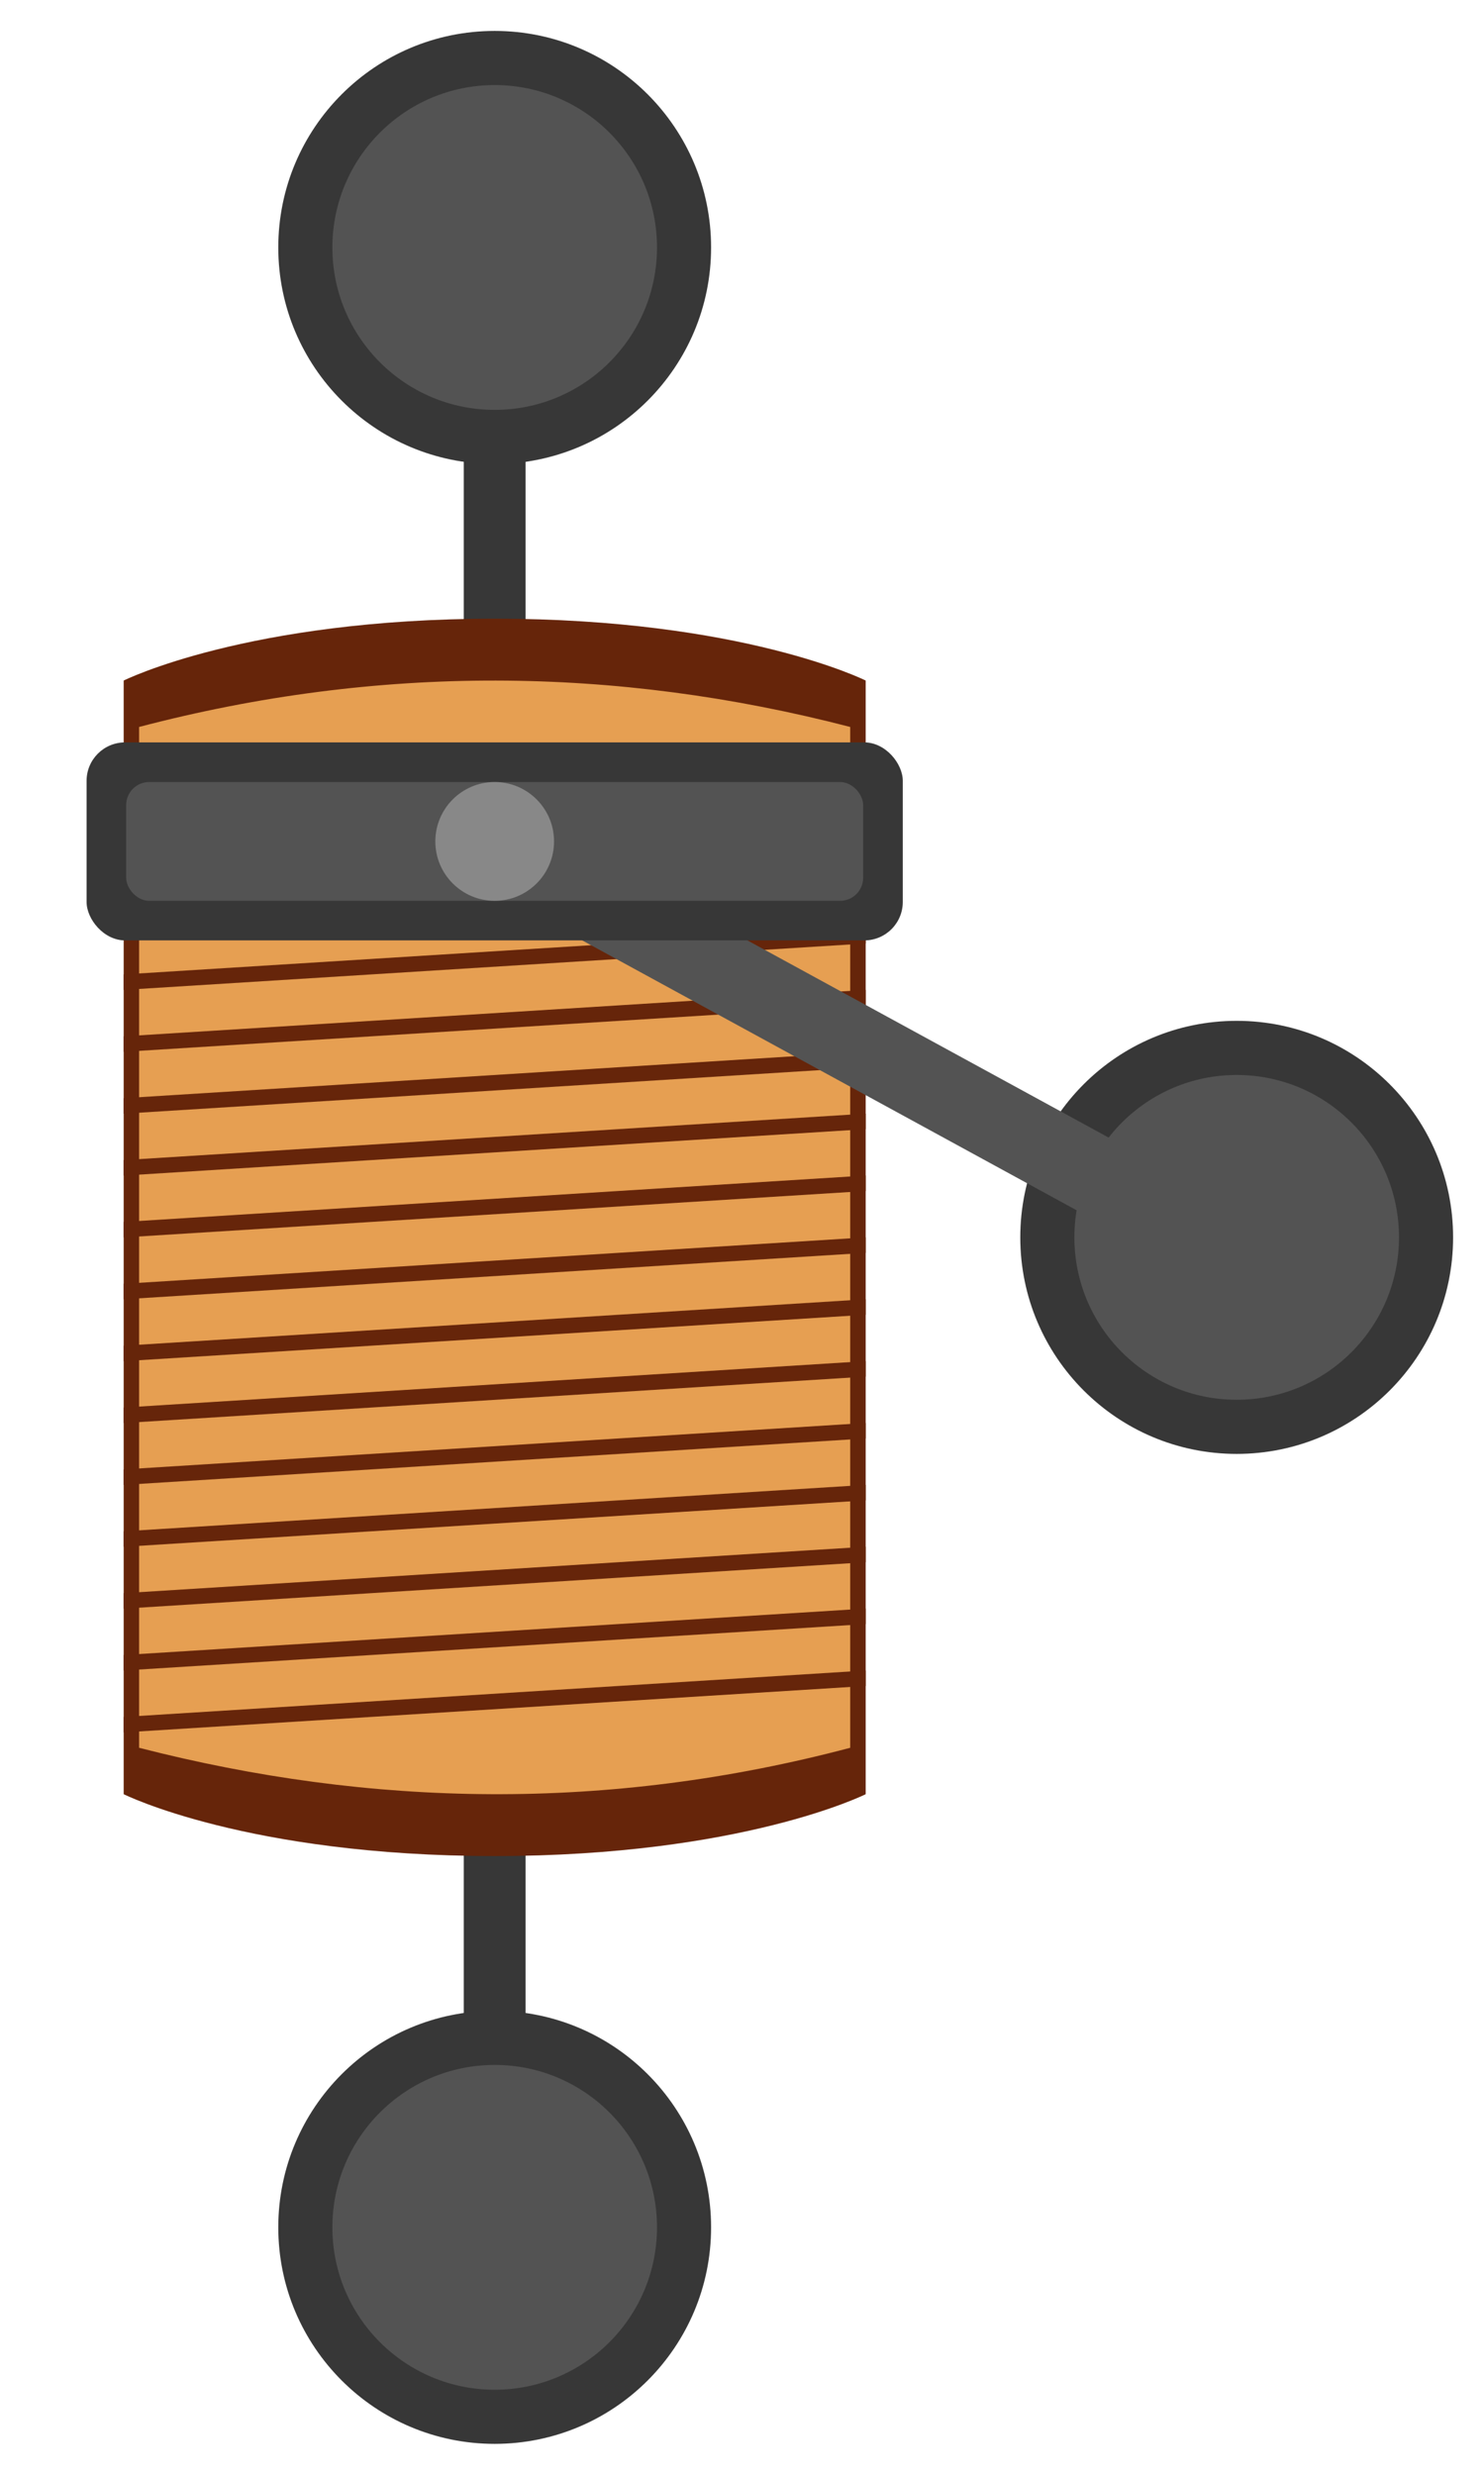<?xml version="1.0" encoding="UTF-8" standalone="no"?>
<!-- Created with Inkscape (http://www.inkscape.org/) -->

<svg
   xmlns:dc="http://purl.org/dc/elements/1.1/"
   xmlns:cc="http://creativecommons.org/ns#"
   xmlns:rdf="http://www.w3.org/1999/02/22-rdf-syntax-ns#"
   xmlns:svg="http://www.w3.org/2000/svg"
   xmlns="http://www.w3.org/2000/svg"
   xmlns:sodipodi="http://sodipodi.sourceforge.net/DTD/sodipodi-0.dtd"
   xmlns:inkscape="http://www.inkscape.org/namespaces/inkscape"
   width="96"
   height="160"
   viewBox="0 0 25.4 42.333"
   version="1.1"
   id="svg2706"
   inkscape:version="0.92.4 (5da689c313, 2019-01-14)"
   sodipodi:docname="rheostat_icon.svg">
  <defs
     id="defs2700" />
  <sodipodi:namedview
     id="base"
     pagecolor="#a3a3a3"
     bordercolor="#666666"
     borderopacity="1.0"
     inkscape:pageopacity="0"
     inkscape:pageshadow="2"
     inkscape:zoom="13.072937"
     inkscape:cx="40.558111"
     inkscape:cy="94.826969"
     inkscape:document-units="mm"
     inkscape:current-layer="layer1"
     showgrid="true"
     units="px"
     inkscape:window-width="1884"
     inkscape:window-height="1054"
     inkscape:window-x="0"
     inkscape:window-y="0"
     inkscape:window-maximized="1"
     inkscape:snap-global="true">
    <inkscape:grid
       type="xygrid"
       id="grid812"
       empspacing="4" />
  </sodipodi:namedview>
  <g
     inkscape:label="Calque 1"
     inkscape:groupmode="layer"
     id="layer1"
     transform="translate(0,-254.667)">
    <circle
       style="opacity:1;vector-effect:none;fill:#373737;fill-opacity:1;stroke:none;stroke-width:0.232;stroke-linecap:butt;stroke-linejoin:miter;stroke-miterlimit:4;stroke-dasharray:none;stroke-dashoffset:0;stroke-opacity:1"
       id="path825"
       cx="8.467"
       cy="258.9"
       r="3.704" />
    <rect
       style="opacity:1;vector-effect:none;fill:#373737;fill-opacity:1;stroke:none;stroke-width:0.156;stroke-linecap:butt;stroke-linejoin:miter;stroke-miterlimit:4;stroke-dasharray:none;stroke-dashoffset:0;stroke-opacity:1"
       id="rect829"
       width="1.058"
       height="38.1"
       x="7.938"
       y="256.783" />
    <circle
       style="opacity:1;vector-effect:none;fill:#535353;fill-opacity:1;stroke:none;stroke-width:0.347;stroke-linecap:butt;stroke-linejoin:miter;stroke-miterlimit:4;stroke-dasharray:none;stroke-dashoffset:0;stroke-opacity:1"
       id="path831"
       cx="8.467"
       cy="258.9"
       r="2.778" />
    <circle
       style="opacity:1;vector-effect:none;fill:#373737;fill-opacity:1;stroke:none;stroke-width:0.232;stroke-linecap:butt;stroke-linejoin:miter;stroke-miterlimit:4;stroke-dasharray:none;stroke-dashoffset:0;stroke-opacity:1"
       id="path825-7"
       cx="8.467"
       cy="292.767"
       r="3.704" />
    <circle
       style="opacity:1;vector-effect:none;fill:#535353;fill-opacity:1;stroke:none;stroke-width:0.347;stroke-linecap:butt;stroke-linejoin:miter;stroke-miterlimit:4;stroke-dasharray:none;stroke-dashoffset:0;stroke-opacity:1"
       id="path831-0"
       cx="8.467"
       cy="292.767"
       r="2.778" />
    <circle
       style="opacity:1;vector-effect:none;fill:#373737;fill-opacity:1;stroke:none;stroke-width:0.232;stroke-linecap:butt;stroke-linejoin:miter;stroke-miterlimit:4;stroke-dasharray:none;stroke-dashoffset:0;stroke-opacity:1"
       id="path825-7-3"
       cx="21.167"
       cy="275.833"
       r="3.704" />
    <circle
       style="opacity:1;vector-effect:none;fill:#535353;fill-opacity:1;stroke:none;stroke-width:0.347;stroke-linecap:butt;stroke-linejoin:miter;stroke-miterlimit:4;stroke-dasharray:none;stroke-dashoffset:0;stroke-opacity:1"
       id="path831-0-6"
       cx="21.167"
       cy="275.833"
       r="2.778" />
    <path
       style="opacity:1;vector-effect:none;fill:#66250a;fill-opacity:1;stroke:none;stroke-width:0.529;stroke-linecap:butt;stroke-linejoin:miter;stroke-miterlimit:4;stroke-dasharray:none;stroke-dashoffset:0;stroke-opacity:1"
       d="m 8.467,265.25 c -4.233,0 -6.35,1.058 -6.35,1.058 v 19.05 c 0,0 2.117,1.058 6.35,1.058 4.233,0 6.35,-1.058 6.35,-1.058 v -19.05 c 0,0 -2.117,-1.058 -6.35,-1.058 z"
       id="path869-7"
       inkscape:connector-curvature="0"
       sodipodi:nodetypes="zcczccz" />
    <path
       style="opacity:1;vector-effect:none;fill:#e69f52;fill-opacity:1;stroke:none;stroke-width:0.529;stroke-linecap:butt;stroke-linejoin:miter;stroke-miterlimit:4;stroke-dasharray:none;stroke-dashoffset:0;stroke-opacity:1"
       d="m 2.381,267.102 c 4.088,-1.072 8.144,-1.044 12.171,0 v 17.462 c -4.144,1.096 -8.195,1.021 -12.171,0 z"
       id="rect863"
       inkscape:connector-curvature="0"
       sodipodi:nodetypes="ccccc" />
    <path
       style="fill:#66250a;fill-opacity:1;stroke:none;stroke-width:0.265px;stroke-linecap:butt;stroke-linejoin:miter;stroke-opacity:1"
       d="M 14.817,267.367 2.117,268.16 v 0.265 l 12.7,-0.794 z"
       id="path866"
       inkscape:connector-curvature="0" />
    <path
       style="fill:#66250a;fill-opacity:1;stroke:none;stroke-width:0.265px;stroke-linecap:butt;stroke-linejoin:miter;stroke-opacity:1"
       d="m 14.817,268.425 -12.7,0.794 v 0.265 l 12.7,-0.794 z"
       id="path866-7"
       inkscape:connector-curvature="0" />
    <path
       style="fill:#66250a;fill-opacity:1;stroke:none;stroke-width:0.265px;stroke-linecap:butt;stroke-linejoin:miter;stroke-opacity:1"
       d="m 14.817,269.483 -12.7,0.794 v 0.265 l 12.7,-0.794 z"
       id="path866-5"
       inkscape:connector-curvature="0" />
    <path
       style="fill:#66250a;fill-opacity:1;stroke:none;stroke-width:0.265px;stroke-linecap:butt;stroke-linejoin:miter;stroke-opacity:1"
       d="M 14.817,270.542 2.117,271.335 V 271.6 l 12.7,-0.794 z"
       id="path866-7-3"
       inkscape:connector-curvature="0" />
    <path
       style="fill:#66250a;fill-opacity:1;stroke:none;stroke-width:0.265px;stroke-linecap:butt;stroke-linejoin:miter;stroke-opacity:1"
       d="m 14.817,271.6 -12.7,0.794 v 0.265 l 12.7,-0.794 z"
       id="path866-56"
       inkscape:connector-curvature="0" />
    <path
       style="fill:#66250a;fill-opacity:1;stroke:none;stroke-width:0.265px;stroke-linecap:butt;stroke-linejoin:miter;stroke-opacity:1"
       d="M 14.817,272.658 2.117,273.452 v 0.265 l 12.7,-0.794 z"
       id="path866-7-2"
       inkscape:connector-curvature="0" />
    <path
       style="fill:#66250a;fill-opacity:1;stroke:none;stroke-width:0.265px;stroke-linecap:butt;stroke-linejoin:miter;stroke-opacity:1"
       d="m 14.817,273.717 -12.7,0.794 v 0.265 l 12.7,-0.794 z"
       id="path866-5-9"
       inkscape:connector-curvature="0" />
    <path
       style="fill:#66250a;fill-opacity:1;stroke:none;stroke-width:0.265px;stroke-linecap:butt;stroke-linejoin:miter;stroke-opacity:1"
       d="m 14.817,274.775 -12.7,0.794 v 0.265 l 12.7,-0.794 z"
       id="path866-7-3-1"
       inkscape:connector-curvature="0" />
    <path
       style="fill:#66250a;fill-opacity:1;stroke:none;stroke-width:0.265px;stroke-linecap:butt;stroke-linejoin:miter;stroke-opacity:1"
       d="m 14.817,275.833 -12.7,0.794 v 0.265 l 12.7,-0.794 z"
       id="path866-2"
       inkscape:connector-curvature="0" />
    <path
       style="fill:#66250a;fill-opacity:1;stroke:none;stroke-width:0.265px;stroke-linecap:butt;stroke-linejoin:miter;stroke-opacity:1"
       d="m 14.817,276.892 -12.7,0.794 v 0.265 l 12.7,-0.794 z"
       id="path866-7-7"
       inkscape:connector-curvature="0" />
    <path
       style="fill:#66250a;fill-opacity:1;stroke:none;stroke-width:0.265px;stroke-linecap:butt;stroke-linejoin:miter;stroke-opacity:1"
       d="M 14.817,277.95 2.117,278.744 v 0.265 l 12.7,-0.794 z"
       id="path866-5-0"
       inkscape:connector-curvature="0" />
    <path
       style="fill:#66250a;fill-opacity:1;stroke:none;stroke-width:0.265px;stroke-linecap:butt;stroke-linejoin:miter;stroke-opacity:1"
       d="m 14.817,279.008 -12.7,0.794 v 0.265 l 12.7,-0.794 z"
       id="path866-7-3-9"
       inkscape:connector-curvature="0" />
    <path
       style="fill:#66250a;fill-opacity:1;stroke:none;stroke-width:0.265px;stroke-linecap:butt;stroke-linejoin:miter;stroke-opacity:1"
       d="m 14.817,280.067 -12.7,0.794 v 0.265 l 12.7,-0.794 z"
       id="path866-56-3"
       inkscape:connector-curvature="0" />
    <path
       style="fill:#66250a;fill-opacity:1;stroke:none;stroke-width:0.265px;stroke-linecap:butt;stroke-linejoin:miter;stroke-opacity:1"
       d="m 14.817,281.125 -12.7,0.794 v 0.265 l 12.7,-0.794 z"
       id="path866-7-2-6"
       inkscape:connector-curvature="0" />
    <path
       style="fill:#66250a;fill-opacity:1;stroke:none;stroke-width:0.265px;stroke-linecap:butt;stroke-linejoin:miter;stroke-opacity:1"
       d="m 14.817,282.183 -12.7,0.794 v 0.265 l 12.7,-0.794 z"
       id="path866-5-9-0"
       inkscape:connector-curvature="0" />
    <path
       style="fill:#66250a;fill-opacity:1;stroke:none;stroke-width:0.265px;stroke-linecap:butt;stroke-linejoin:miter;stroke-opacity:1"
       d="M 14.817,283.242 2.117,284.036 v 0.265 l 12.7,-0.794 z"
       id="path866-7-3-1-6"
       inkscape:connector-curvature="0" />
    <rect
       style="opacity:1;vector-effect:none;fill:#535353;fill-opacity:1;stroke:none;stroke-width:0.676;stroke-linecap:butt;stroke-linejoin:miter;stroke-miterlimit:4;stroke-dasharray:none;stroke-dashoffset:0;stroke-opacity:1"
       id="rect839"
       width="14.817"
       height="1.354"
       x="136.215"
       y="231.518"
       ry="0.677"
       inkscape:transform-center-x="-6.5132148"
       inkscape:transform-center-y="3.6000195"
       transform="matrix(0.878,0.479,-0.479,0.878,0,0)" />
    <rect
       style="opacity:1;vector-effect:none;fill:#373737;fill-opacity:1;stroke:none;stroke-width:0.677;stroke-linecap:butt;stroke-linejoin:miter;stroke-miterlimit:4;stroke-dasharray:none;stroke-dashoffset:0;stroke-opacity:1"
       id="rect840"
       width="13.97"
       height="3.387"
       x="1.482"
       y="267.366"
       ry="0.658" />
    <rect
       style="opacity:1;vector-effect:none;fill:#535353;fill-opacity:1;stroke:none;stroke-width:0.499;stroke-linecap:butt;stroke-linejoin:miter;stroke-miterlimit:4;stroke-dasharray:none;stroke-dashoffset:0;stroke-opacity:1"
       id="rect840-3"
       width="12.615"
       height="2.032"
       x="2.159"
       y="268.044"
       ry="0.395" />
    <circle
       style="opacity:1;vector-effect:none;fill:#888888;fill-opacity:1;stroke:none;stroke-width:0.743;stroke-linecap:butt;stroke-linejoin:miter;stroke-miterlimit:4;stroke-dasharray:none;stroke-dashoffset:0;stroke-opacity:1"
       id="path843"
       cx="8.467"
       cy="269.06"
       r="1.016" />
  </g>
</svg>

